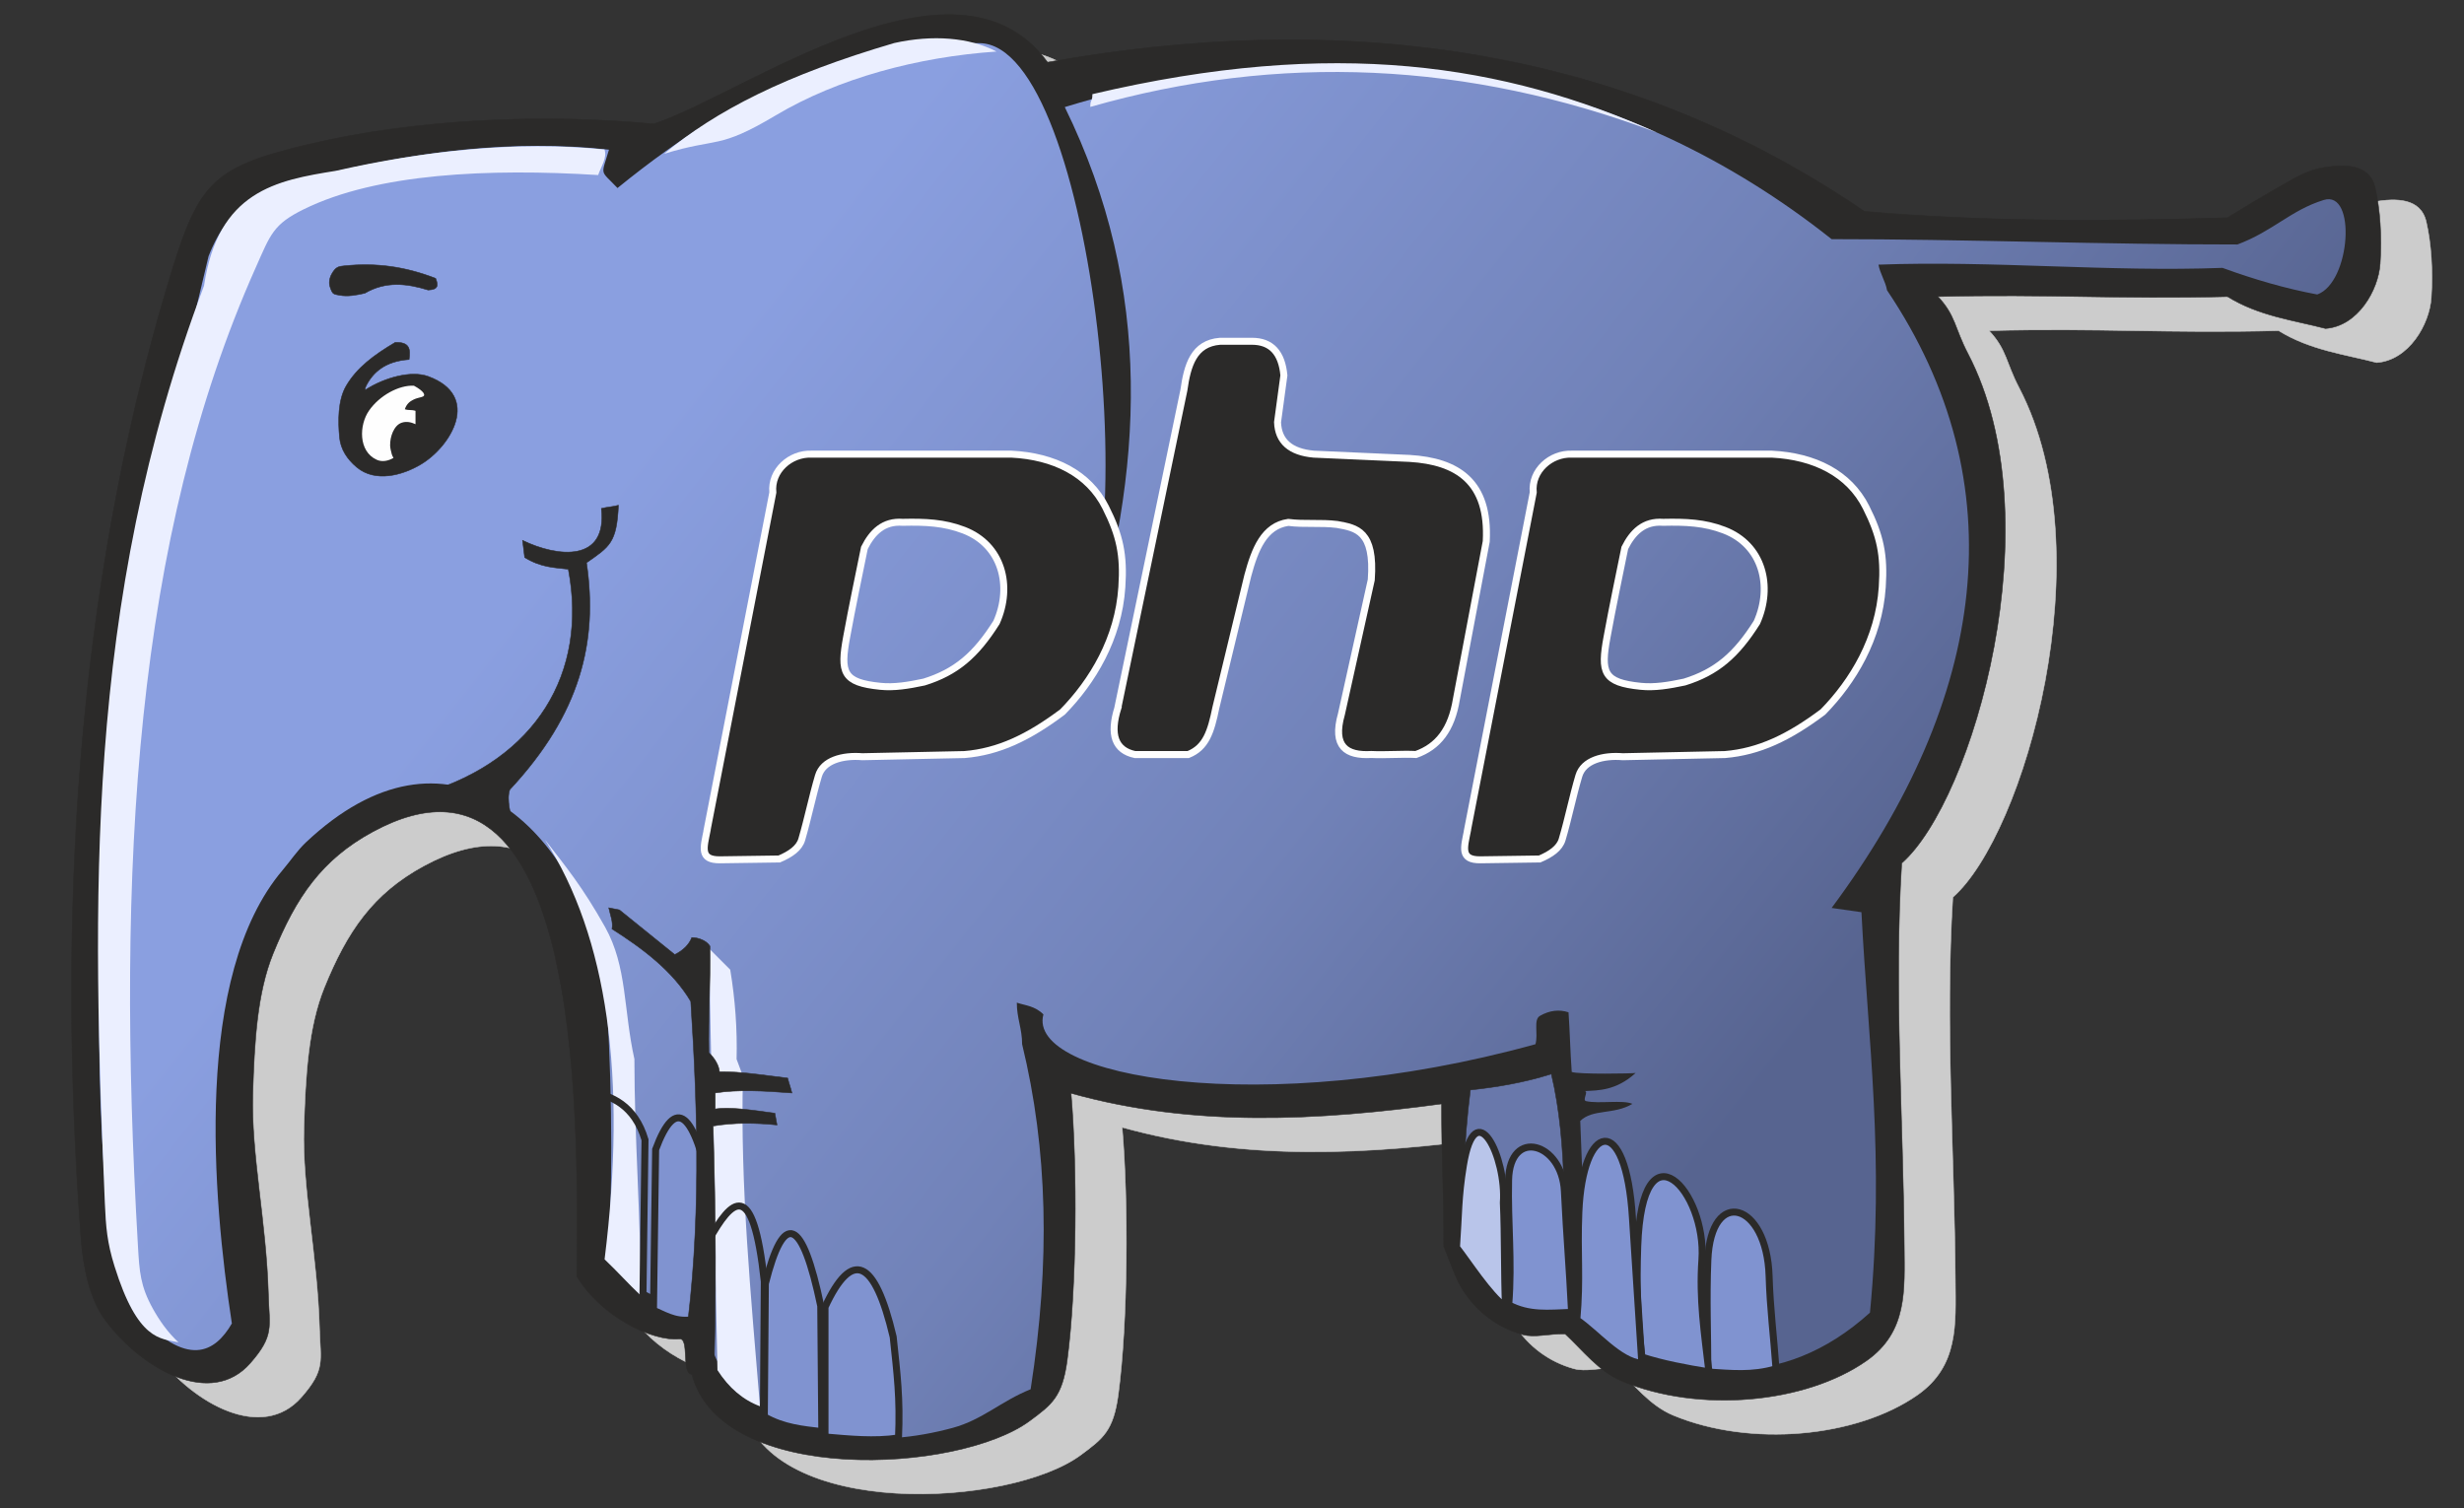 <?xml version="1.0" encoding="UTF-8"?>
<!DOCTYPE svg PUBLIC "-//W3C//DTD SVG 1.1//EN" "http://www.w3.org/Graphics/SVG/1.1/DTD/svg11.dtd">
<!-- Creator: CorelDRAW 2017 -->
<svg xmlns="http://www.w3.org/2000/svg" xml:space="preserve" width="352.778mm" height="215.9mm" version="1.1" style="shape-rendering:geometricPrecision; text-rendering:geometricPrecision; image-rendering:optimizeQuality; fill-rule:evenodd; clip-rule:evenodd"
viewBox="0 0 35278 21590"
 xmlns:xlink="http://www.w3.org/1999/xlink">
 <rect x="0" y="0" width="35278" height="21590" fill="#333333" stroke="none"/>
 <defs>
  <style type="text/css">
   <![CDATA[
    .str3 {stroke:#FEFEFE;stroke-width:100}
    .str2 {stroke:#2B2A29;stroke-width:100}
    .str1 {stroke:#2B2A29;stroke-width:7.62}
    .str0 {stroke:#CCCCCC;stroke-width:7.62}
    .fil8 {fill:none}
    .fil4 {fill:#FEFEFE}
    .fil1 {fill:#2B2A29}
    .fil2 {fill:#6978AB}
    .fil5 {fill:#8093D0}
    .fil6 {fill:#B9C5EA}
    .fil0 {fill:#CCCCCC}
    .fil7 {fill:#EBEFFF}
    .fil3 {fill:url(#id0)}
   ]]>
  </style>
  <linearGradient id="id0" gradientUnits="userSpaceOnUse" x1="10345" y1="4950" x2="24652" y2="16262">
   <stop offset="0" style="stop-opacity:1; stop-color:#8A9FE0"/>
   <stop offset="0.588" style="stop-opacity:1; stop-color:#7182B8"/>
   <stop offset="1" style="stop-opacity:1; stop-color:#576490"/>
  </linearGradient>
 </defs>
 <g id="Слой_x0020_1">
  <path class="fil0 str0" d="M16066 16139c92,1061 83,2789 -55,3824 -70,525 -221,634 -536,867 -1016,754 -4416,932 -4837,-666 -158,-5 -28,-523 -180,-507 -382,38 -1116,-315 -1467,-895 5,-1748 202,-8061 -2925,-6364 -727,395 -1096,934 -1424,1743 -229,565 -268,1260 -291,2007 -26,872 194,1825 223,2870 13,469 89,588 -258,985 -560,641 -1539,98 -2069,-604 -242,-320 -326,-793 -355,-1180 -341,-4515 -81,-9217 1226,-13607 446,-1498 603,-1717 2028,-2057 1558,-371 3417,-442 4942,-292 1283,-416 4330,-2676 5642,-884 4061,-728 8122,-307 11695,2135 1708,152 3492,143 5200,91 248,-155 527,-321 781,-465 198,-112 363,-217 605,-255 282,-44 646,-57 726,290 71,306 98,695 72,1088 -25,380 -321,895 -782,928 -447,-117 -956,-178 -1403,-457 -1586,41 -2562,-41 -4147,0 256,272 240,453 430,816 1239,2372 74,6399 -948,7296 -113,1817 23,3657 36,5480 4,632 51,1229 -541,1645 -873,612 -2396,751 -3499,291 -338,-141 -567,-449 -814,-676 -235,-6 -436,58 -610,9 -352,-98 -643,-317 -842,-618 -123,-186 -183,-404 -286,-642 0,-854 -31,-1189 -31,-2043 -1769,239 -3538,341 -5306,-152z"/>
  <path class="fil1 str1" d="M15334 15651c92,1061 83,2789 -55,3824 -70,525 -221,634 -536,867 -1016,754 -4416,932 -4837,-666 -158,-5 -28,-523 -180,-507 -382,38 -1116,-315 -1467,-895 5,-1748 202,-8061 -2925,-6364 -727,395 -1096,934 -1424,1743 -229,565 -268,1260 -291,2007 -26,872 194,1825 223,2870 13,469 89,588 -258,985 -560,641 -1539,98 -2069,-604 -242,-320 -326,-793 -355,-1180 -341,-4515 -81,-9217 1226,-13607 446,-1498 603,-1717 2028,-2057 1558,-371 3417,-442 4942,-292 1283,-416 4330,-2676 5642,-884 4061,-728 8122,-307 11695,2135 1708,152 3492,143 5200,91 248,-155 527,-321 781,-465 198,-112 363,-217 605,-255 282,-44 646,-57 726,290 71,306 98,695 72,1088 -25,380 -321,895 -782,928 -447,-117 -956,-178 -1403,-457 -1586,41 -2562,-41 -4147,0 256,272 240,453 430,816 1239,2372 74,6399 -948,7296 -113,1817 23,3657 36,5480 4,632 51,1229 -541,1645 -873,612 -2396,751 -3499,291 -338,-141 -567,-449 -814,-676 -235,-6 -436,58 -610,9 -352,-98 -643,-317 -842,-618 -123,-186 -183,-404 -286,-642 0,-854 -31,-1189 -31,-2043 -1769,239 -3538,341 -5306,-152z"/>
  <path class="fil2 str1" d="M21052 15605c386,-41 773,-107 1159,-229 241,1010 187,2214 168,3355 -615,15 -1098,-254 -1388,-808 -66,-762 -36,-1555 61,-2318z"/>
  <path class="fil3" d="M3319 18944c-274,-1799 -554,-4977 727,-6486 114,-135 210,-280 331,-395 2030,-1915 3799,-269 4279,1849 102,1342 122,2684 61,4026 264,488 691,732 1281,732 185,388 139,673 347,927 901,1100 2235,1136 3298,845 425,-116 690,-382 1113,-552 285,-1830 244,-3436 -122,-4940 0,-224 -76,-371 -76,-595 122,41 259,46 381,168 -246,896 3122,1511 7045,427 42,-157 -33,-350 64,-406 136,-78 273,-95 409,-51 20,285 25,569 46,854 96,37 866,23 915,15 -280,254 -534,249 -732,259 66,0 -38,130 23,144 183,41 526,-22 663,39 -266,159 -568,69 -747,244 41,956 66,1972 107,2928 1359,808 2782,956 4041,-183 214,-2223 -29,-3901 -122,-5733 -142,-20 -285,-41 -427,-61 2230,-3002 2659,-6071 793,-8844 -20,-122 -102,-244 -122,-366 1626,-61 3299,107 4925,46 452,165 905,297 1357,381 479,-171 565,-1499 93,-1353 -473,146 -726,447 -1236,637 -1870,2 -3939,-77 -5810,-76 -2902,-2303 -6701,-3203 -10979,-1891 1283,2616 1130,5232 319,7848 -107,347 -1716,1370 -398,254 1334,-1131 500,-9005 -1141,-9017 -1737,-13 -3293,536 -5184,2074 -257,-271 -235,-161 -122,-549 -1383,-153 -2765,30 -4147,366 -773,81 -1301,427 -1586,1159 -1036,4297 -1865,8584 -1464,13540 111,529 150,1057 427,1586 733,806 1129,571 1372,152z"/>
  <path class="fil1 str1" d="M6237 3985c-445,-171 -853,-224 -1297,-180 -93,9 -132,14 -190,117 -32,58 -45,126 -24,187 36,106 45,101 137,118 118,22 240,-2 360,-29 303,-177 605,-139 907,-46 140,-5 150,-61 107,-168z"/>
  <path class="fil1 str1" d="M5239 5529c99,-197 274,-358 618,-382 23,-158 3,-250 -198,-245 -304,180 -550,362 -703,624 -120,206 -116,506 -95,734 16,175 112,316 245,428 267,225 656,117 918,-39 434,-257 870,-981 106,-1260 -241,-88 -621,16 -891,188 -15,9 -16,-16 1,-49z"/>
  <path class="fil4" d="M5585 6370c1,42 11,85 24,132 9,32 27,52 24,54 -73,43 -162,62 -240,26 -265,-121 -252,-499 -109,-704 149,-215 427,-367 642,-356 141,76 184,143 114,161 -59,15 -88,22 -127,42 -39,20 -90,53 -117,134 61,20 91,3 153,23 0,56 0,135 0,191 -58,-26 -124,-45 -195,-22 -118,37 -171,210 -168,320z"/>
  <path class="fil1 str1" d="M6094 11351c1574,-479 2327,-1712 2043,-3202 -193,-23 -391,-23 -625,-168 -10,-81 -20,-163 -30,-244 503,243 1217,320 1128,-457 71,-20 173,-25 244,-46 -24,541 -126,591 -457,823 167,1125 -86,2164 -1098,3248 -51,142 15,361 46,503 -366,-408 -803,-458 -1250,-457z"/>
  <path class="fil5 str2" d="M25428 19597c-33,-463 -85,-863 -99,-1327 -32,-1057 -834,-1287 -877,-228 -23,554 0,1079 0,1601 325,20 635,56 976,-46z"/>
  <path class="fil5 str2" d="M24468 19643c-66,-562 -141,-1042 -101,-1607 69,-977 -857,-2007 -919,-192 -19,557 -6,1040 60,1585 285,94 635,160 961,213z"/>
  <path class="fil5 str2" d="M23507 19521l-134 -2074c-93,-1551 -715,-1371 -768,-91 -25,605 25,935 -29,1540 290,198 600,590 930,625z"/>
  <path class="fil5 str2" d="M12864 20589c26,-569 -20,-920 -76,-1449 -264,-1118 -590,-1260 -976,-427 0,691 0,1169 0,1860 351,30 701,66 1052,15z"/>
  <path class="fil5 str2" d="M10943 20284c5,-717 10,-1189 15,-1906 264,-1052 529,-945 793,320 5,681 10,1118 15,1799 -274,-32 -549,-57 -823,-213z"/>
  <path class="fil5 str2" d="M9982 18881c36,-600 163,-1200 198,-1799 -244,-1184 -508,-1393 -793,-625 -10,768 -20,1535 -31,2302 224,102 361,183 625,122z"/>
  <path class="fil5 str2" d="M21601 18682c51,-635 -16,-1165 -2,-1786 17,-756 765,-537 799,158 34,696 69,1049 103,1735 -334,12 -608,47 -900,-107z"/>
  <path class="fil6 str2" d="M21555 18713c-20,-468 -10,-1027 -31,-1494 46,-642 -400,-1588 -572,-534 -75,458 -66,712 -99,1174 168,213 457,671 701,854z"/>
  <path class="fil1 str3" d="M16005 10131c315,-1515 630,-3029 945,-4544 50,-356 141,-672 518,-701 152,0 305,0 457,0 274,0 427,163 457,488 -31,224 -61,447 -91,671 10,274 183,427 518,457 457,20 915,41 1372,61 686,41 1144,335 1098,1189 -142,752 -285,1504 -427,2257 -71,437 -264,681 -579,793 -203,-10 -437,10 -640,0 -356,20 -560,-112 -427,-579 132,-590 295,-1332 427,-1921 52,-703 -213,-743 -488,-793 -234,-30 -468,0 -701,-30 -346,50 -478,386 -579,762 -152,630 -305,1261 -457,1891 -71,346 -142,569 -396,671 -254,0 -508,0 -762,0 -285,-61 -366,-285 -244,-671z"/>
  <path class="fil1 str3" d="M10123 11886c314,-1612 628,-3223 942,-4835 -31,-315 254,-559 549,-549 956,0 1911,0 2867,0 610,31 1105,276 1349,761 202,402 263,680 232,1142 -49,739 -421,1351 -849,1788 -488,366 -915,569 -1403,610 -488,10 -976,20 -1464,31 -282,-23 -562,52 -628,274 -90,304 -150,607 -239,911 -37,125 -160,210 -322,279 -282,4 -564,8 -846,12 -300,4 -235,-177 -187,-422zm1999 -2767c78,-426 178,-902 254,-1275 112,-224 274,-387 549,-366 324,-7 590,4 873,112 552,211 700,805 469,1321 -295,468 -579,712 -1037,854 -226,48 -429,81 -625,61 -538,-54 -577,-198 -483,-707z"/>
  <path class="fil1 str3" d="M21010 11886c314,-1612 628,-3223 942,-4835 -31,-315 254,-559 549,-549 956,0 1911,0 2867,0 610,31 1105,276 1349,761 202,402 263,680 232,1142 -49,739 -421,1351 -849,1788 -488,366 -915,569 -1403,610 -488,10 -976,20 -1464,31 -282,-23 -562,52 -628,274 -90,304 -149,607 -239,911 -37,125 -160,210 -322,279 -282,4 -564,8 -846,12 -300,4 -235,-177 -187,-422zm1999 -2767c78,-426 178,-902 254,-1275 112,-224 274,-387 549,-366 324,-7 590,4 873,112 552,211 700,805 469,1321 -295,468 -579,712 -1037,854 -226,48 -429,81 -625,61 -538,-54 -577,-198 -483,-707z"/>
  <path class="fil7" d="M2556 19219c-160,-149 -275,-317 -367,-482 -180,-324 -193,-531 -214,-898 -315,-5412 -39,-10142 1687,-14010 212,-476 249,-617 687,-833 1046,-515 2645,-587 4215,-490 41,-122 132,-244 91,-366 -1261,-126 -2582,19 -3843,305 -855,137 -1689,287 -1891,1647 -1725,4562 -1598,8885 -1420,13130 15,351 33,567 138,905 333,1070 660,1036 916,1091z"/>
  <path class="fil7" d="M9174 18548c0,-1128 -91,-2257 -91,-3385 -158,-711 -102,-1322 -419,-1889 -322,-575 -564,-869 -862,-1252 895,1393 1179,3395 854,6008 183,173 335,346 518,518z"/>
  <path class="fil8 str2" d="M8427 18027c46,-859 -31,-1535 15,-2394 310,47 646,192 793,686 -10,844 -20,1504 -31,2348 -280,-107 -498,-290 -778,-640z"/>
  <path class="fil7" d="M10882 20134c-244,-91 -447,-264 -610,-518 -41,-2013 -81,-4025 -122,-6038 102,102 203,203 305,305 71,427 102,854 91,1281 31,81 61,163 91,244 -40,1576 115,3151 244,4727z"/>
  <path class="fil8 str2" d="M10135 19796c5,-681 10,-1362 15,-2043 326,-582 631,-905 793,595 -5,712 -10,1423 -15,2135 -325,-107 -590,-335 -793,-686z"/>
  <path class="fil1 str1" d="M8762 13302c20,-102 -25,-203 -46,-305 51,10 102,20 152,30 264,214 528,427 793,640 122,-61 203,-142 244,-244 91,0 208,41 259,122 10,508 -25,1017 -15,1525 91,91 142,183 152,274 325,-3 651,53 976,91 20,81 41,132 61,213 -397,-31 -783,-51 -1098,0 0,71 0,158 0,229 203,-31 488,10 854,61 10,71 20,97 31,168 -305,-31 -610,-36 -915,15 37,1260 51,2506 0,3766 -102,-234 -295,-468 -396,-701 222,-1606 181,-3243 76,-4849 -258,-437 -694,-762 -1128,-1037z"/>
  <path class="fil7" d="M9509 2202c776,-239 766,-55 1595,-549 896,-534 2042,-839 3163,-915 -386,-203 -915,-244 -1464,-122 -1555,457 -2552,966 -3294,1586z"/>
  <path class="fil7" d="M15609 1531c2704,-773 5408,-651 8112,366 -2175,-972 -4604,-1369 -8081,-549 0,122 -30,61 -30,183z"/>
 </g>
</svg>

